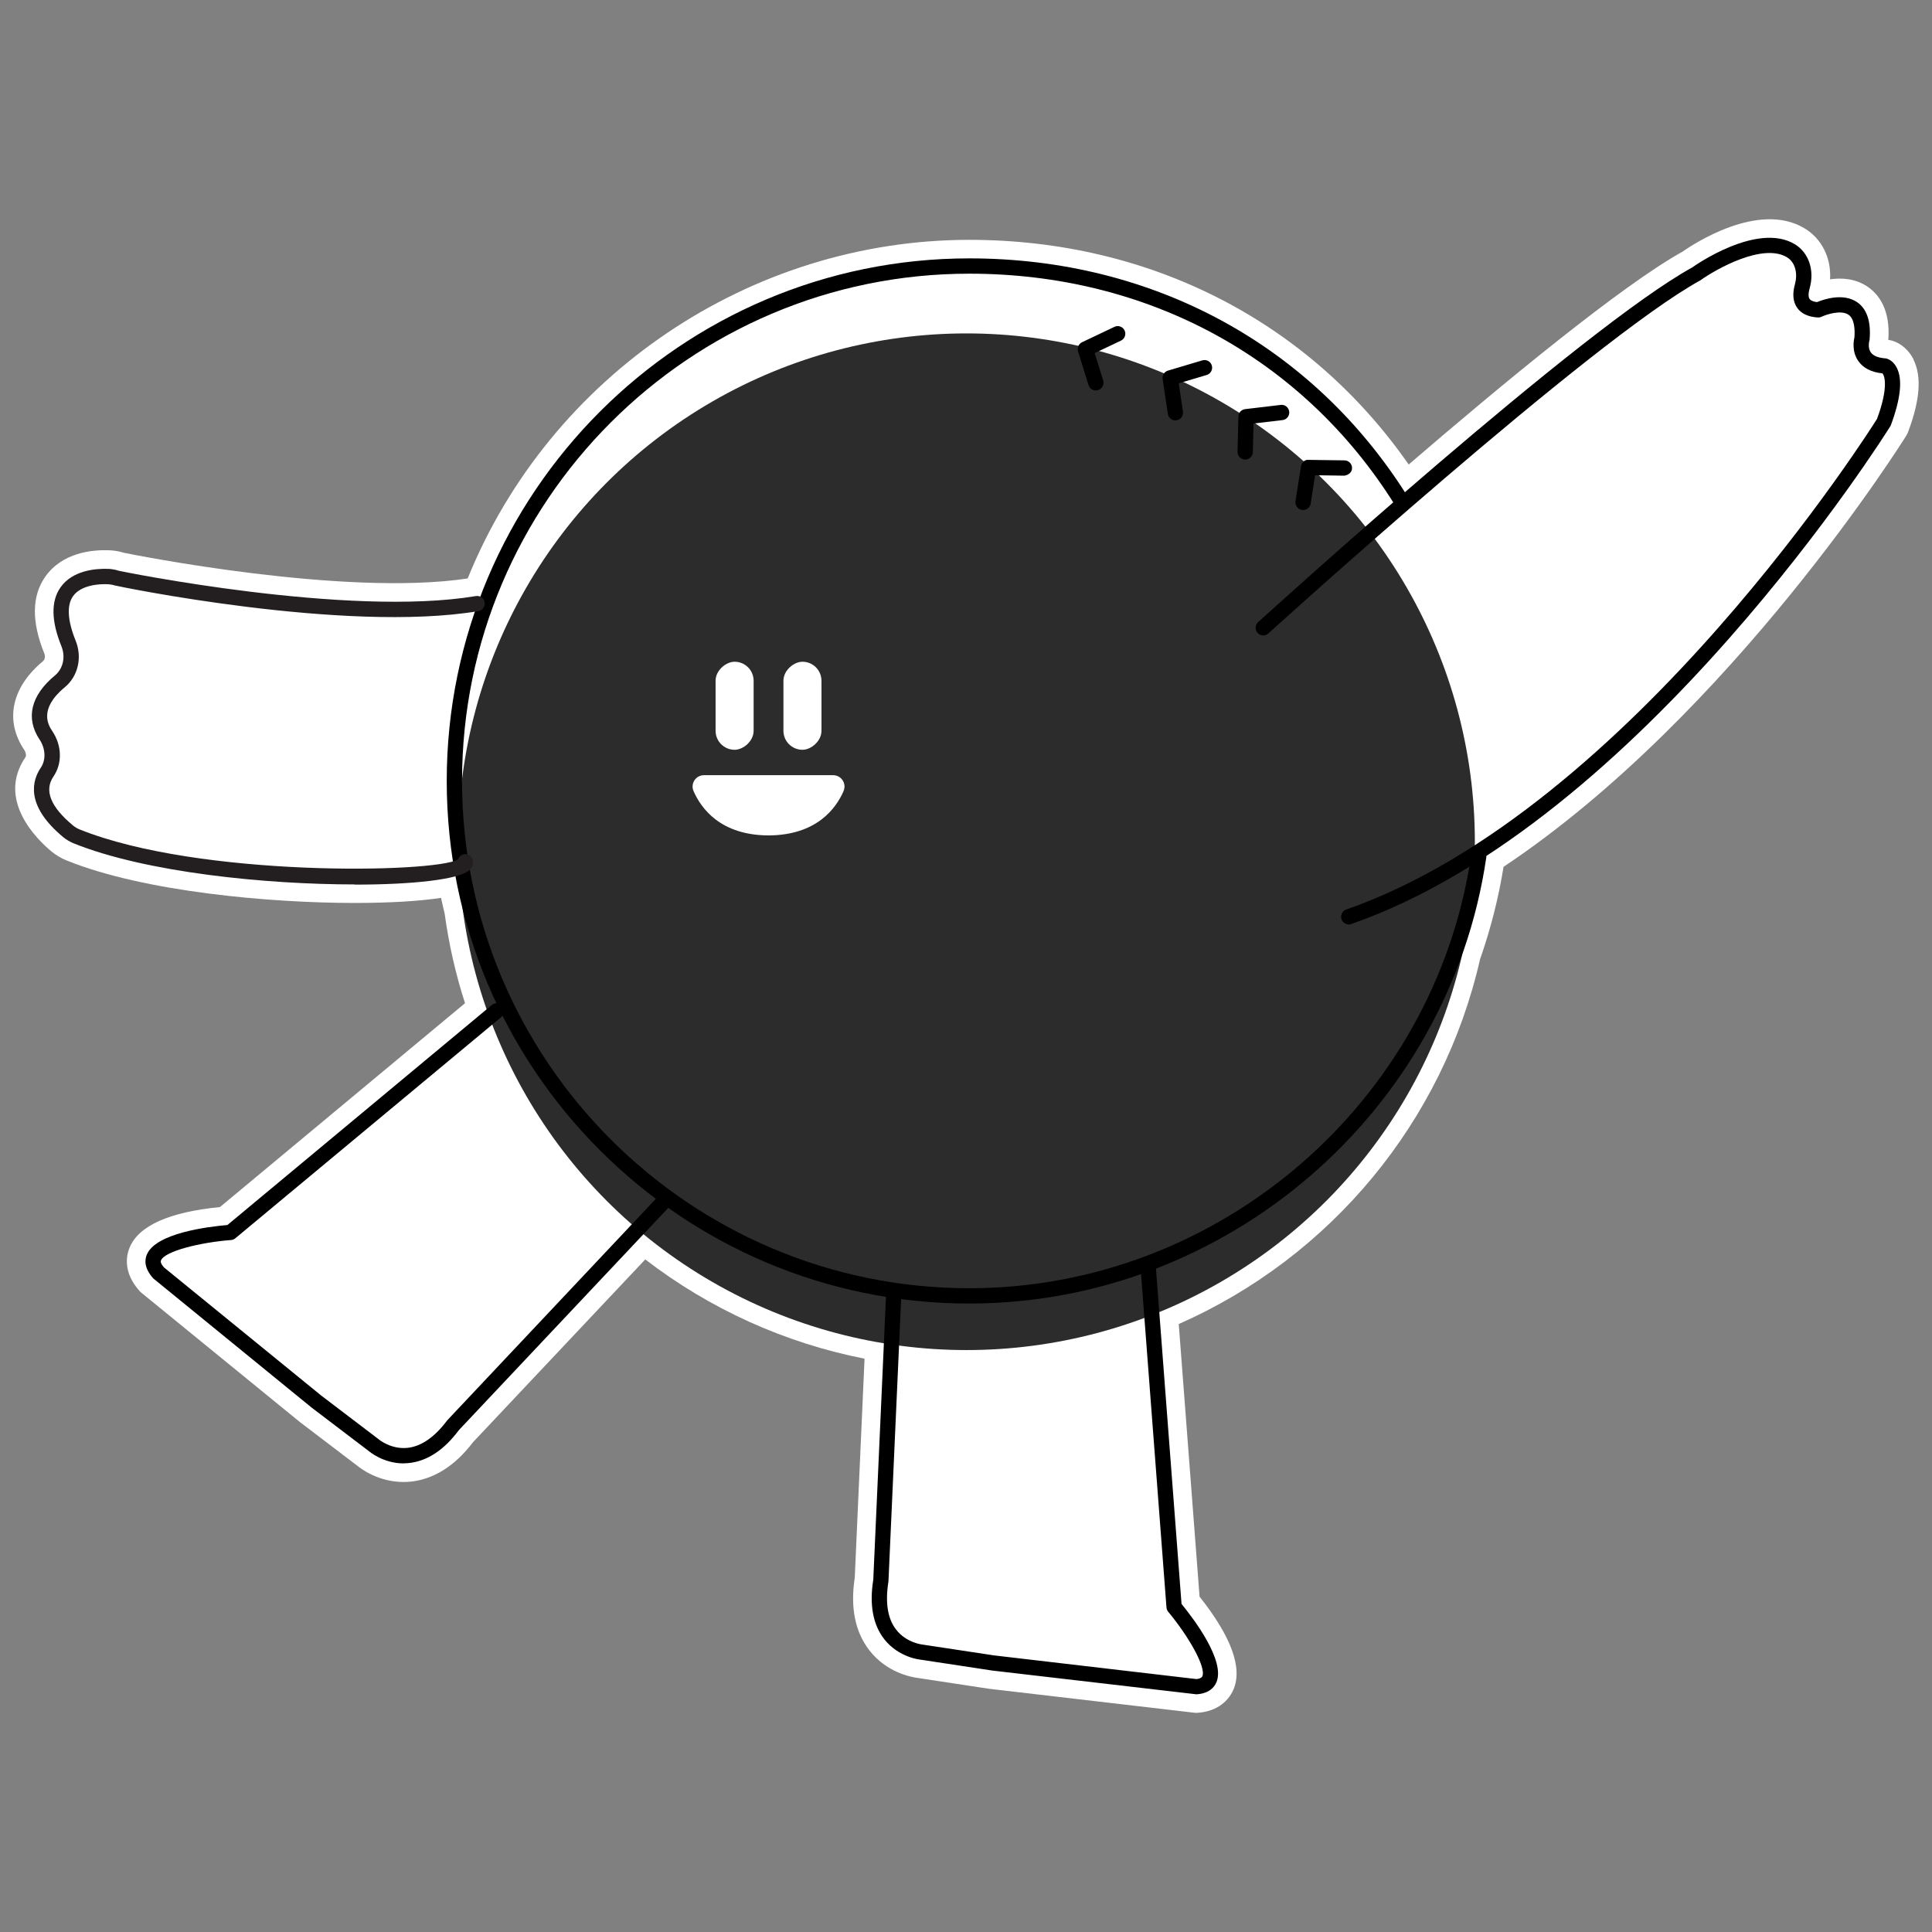 <?xml version="1.0" encoding="UTF-8"?>
<svg id="Layer_2" xmlns="http://www.w3.org/2000/svg" viewBox="0 0 311.81 311.81">
  <rect x="0" y="0" width="311.81" height="311.81" fill="#808080" stroke="none"/>
  <defs>
    <style>
      .cls-1 {
        fill: none;
      }

      .cls-2 {
        fill: #231f20;
      }

      .cls-3 {
        fill: #2d2c2c;
      }

      .cls-4 {
        fill: #fff;
      }
    </style>
  </defs>
  <g id="Layer_1-2" data-name="Layer_1">
    <path class="cls-4" d="M308.84,58.01c-.75-1.48-2.03-2.61-3.44-3.02-.2-.06-.41-.1-.64-.13.37-4.92-1.58-7.37-3.29-8.55-1.98-1.37-4.24-1.5-6.11-1.23.21-3.4-1.31-6.55-4.14-8.24-7.4-4.44-18.02,2.61-19.68,3.78-9.79,5.43-28.91,21.2-44.19,34.35-16.08-23.09-41.73-36.26-70.9-36.26-35.41,0-67.69,21.88-80.97,54.65-19.96,3-54.05-3.85-55.5-4.15-.32-.1-.84-.24-1.45-.32-.32-.05-.66-.07-.98-.08-2.64-.1-7.5.34-10.26,4.29-2.16,3.09-2.21,7.24-.16,12.31.21.51.13,1.03-.18,1.29-5.08,4.21-6.23,9.56-3.05,14.31.36.54.32,1.05.21,1.19-4.76,6.97,2.01,13.41,4.21,15.23.75.61,1.59,1.11,2.5,1.47,12.53,5.04,32.84,6.83,46.42,6.83,5.63,0,10.43-.29,13.94-.82.19.88.38,1.71.58,2.51.67,4.92,1.77,9.78,3.29,14.49l-39.55,32.9c-8.24.82-13.14,3.02-14.59,6.56-.54,1.32-1.05,3.99,1.59,6.96l.16.18,25.74,21,9.2,7c.7.58,3.5,2.67,7.51,2.67.42,0,.83-.02,1.21-.06,3.71-.39,7.17-2.59,10.01-6.35l27.81-29.51c10.4,8,22.53,13.5,35.39,16.02l-1.58,35.37c-.74,4.81.06,8.76,2.39,11.74,2.76,3.52,6.63,4.27,7.79,4.42h0s11.52,1.75,11.52,1.75l33.27,3.88h.25c2.76-.15,4.9-1.5,5.88-3.72,1.53-3.49-.3-8.54-5.45-15.03l-3.36-44c24.57-10.83,42.66-32.68,48.63-58.88,1.71-4.87,2.98-9.88,3.79-14.91,36.87-24.59,64.81-69.25,65.06-69.69l.22-.46c1.95-5.19,2.23-9.02.87-11.73Z"/>
    <g>
      <circle class="cls-3" cx="155.99" cy="135.85" r="82.04"/>
      <path d="M217.68,149.19c-.51,0-.99-.32-1.17-.83-.22-.64.12-1.35.76-1.57,46.04-16.03,85.28-78.56,85.67-79.19,1.81-4.89,1.28-6.9.87-7.34-1.8-.19-3.11-.86-3.9-2-1.05-1.51-.75-3.26-.62-3.79.1-1.33,0-3.01-.95-3.67-1.22-.84-3.61-.03-4.36.32-.19.09-.4.13-.6.12-1.55-.1-2.67-.62-3.33-1.56-.68-.96-.8-2.26-.35-3.85.41-1.45.18-3.42-1.3-4.31-3.9-2.34-11.4,1.89-13.97,3.72-17.54,9.64-69.2,56.51-69.72,56.99-.5.46-1.28.43-1.74-.08-.46-.5-.42-1.28.08-1.74,2.13-1.94,52.39-47.54,70.07-57.25.3-.23,10.47-7.4,16.54-3.75,2.26,1.36,3.22,4.21,2.41,7.09-.23.82-.24,1.44-.01,1.76.18.25.6.43,1.19.5,1.06-.44,4.23-1.54,6.49.02,1.57,1.09,2.24,3.11,2,6.01,0,.08-.02.17-.05.25,0,0-.29,1.09.25,1.84.39.55,1.18.87,2.35.96.08,0,.17.02.25.05.48.14,1.16.6,1.6,1.49.95,1.89.61,5.02-1,9.32-.5.85-40.21,64.12-87.06,80.43-.13.05-.27.07-.4.07Z"/>
      <path d="M156.44,210.38c-46.5,0-84.34-37.83-84.34-84.34s37.83-84.34,84.34-84.34c29.65,0,55.43,14.01,70.74,38.43.36.58.19,1.34-.39,1.7-.58.36-1.34.19-1.7-.39-14.85-23.69-39.87-37.27-68.65-37.27-45.14,0-81.87,36.73-81.87,81.87s36.73,81.87,81.87,81.87c40.31,0,75.13-30.03,80.99-69.86.1-.67.74-1.11,1.4-1.04.67.1,1.14.73,1.04,1.4-6.03,41.03-41.9,71.97-83.43,71.97Z"/>
      <path d="M193.03,273.44l-32.92-3.83-11.52-1.75c-.07,0-3.54-.33-5.88-3.31-1.82-2.33-2.42-5.56-1.77-9.59l2.09-46.6c.03-.66.57-1.18,1.23-1.18.02,0,.04,0,.06,0,.68.03,1.21.61,1.17,1.29l-2.1,46.75c-.55,3.45-.13,6.03,1.24,7.79,1.65,2.14,4.23,2.41,4.25,2.41l11.56,1.75,32.67,3.82c.44-.04.82-.19.94-.45.65-1.49-2.32-6.59-5.51-10.41-.16-.2-.26-.44-.28-.7l-4.19-54.95c-.05-.68.46-1.27,1.14-1.32.62-.07,1.27.46,1.32,1.14l4.16,54.56c2,2.45,7.13,9.22,5.62,12.67-.36.82-1.22,1.82-3.28,1.92Z"/>
      <path d="M65.12,236.18c-3.29,0-5.53-1.93-5.64-2.02l-9.18-6.98-25.56-20.85c-1.51-1.69-1.39-3-1.05-3.83,1.43-3.49,9.86-4.52,13.01-4.79l42.69-35.52c.52-.43,1.3-.36,1.74.16.43.52.36,1.3-.16,1.74l-42.99,35.76c-.2.16-.44.26-.69.28-4.97.38-10.7,1.79-11.31,3.29-.11.26.05.65.48,1.13l25.38,20.68,9.21,7.01c.08.07,2.04,1.72,4.75,1.43,2.22-.25,4.36-1.74,6.37-4.43l34.15-36.26c.47-.5,1.25-.52,1.74-.05.5.47.52,1.25.05,1.74l-34.06,36.15c-2.35,3.17-5.08,4.99-8.03,5.3-.3.03-.6.05-.89.05Z"/>
      <path d="M200.96,74.17h-.03c-.68-.02-1.22-.58-1.2-1.26l.14-5.69c.01-.61.48-1.12,1.09-1.19l5.74-.68c.65-.1,1.29.4,1.37,1.08.08.68-.4,1.29-1.08,1.37l-4.68.55-.11,4.62c-.02.67-.57,1.2-1.23,1.2Z"/>
      <path d="M189.7,67.85c-.6,0-1.13-.44-1.22-1.05l-.84-5.63c-.09-.61.28-1.19.87-1.36l5.54-1.65c.66-.19,1.34.18,1.53.83.19.65-.18,1.34-.83,1.53l-4.51,1.34.68,4.57c.1.67-.36,1.3-1.04,1.4-.06,0-.12.01-.18.01Z"/>
      <path d="M176.86,63.02c-.52,0-1.01-.34-1.18-.87l-1.69-5.44c-.18-.59.09-1.22.65-1.48l5.22-2.48c.61-.3,1.35-.03,1.64.58.29.61.03,1.35-.58,1.64l-4.25,2.02,1.38,4.42c.2.65-.16,1.34-.81,1.54-.12.04-.25.06-.37.06Z"/>
      <path d="M210.31,82.3c-.07,0-.13,0-.2-.01-.67-.11-1.13-.74-1.03-1.41l.89-5.62c.1-.6.57-1.11,1.24-1.04l5.78.08c.68,0,1.23.57,1.22,1.25-.01.68-.54,1.11-1.25,1.22l-4.71-.07-.72,4.57c-.1.61-.62,1.04-1.22,1.04Z"/>
      <path class="cls-2" d="M57.24,142.74c-14.4,0-33.71-1.95-45.3-6.61-.64-.26-1.22-.6-1.72-1.01-6.28-5.19-4.97-9.25-3.64-11.21.86-1.26.78-3.09-.19-4.55-2.3-3.45-1.42-7.12,2.47-10.34,1.33-1.1,1.75-3,1.05-4.73-1.65-4.07-1.7-7.26-.16-9.47,1.92-2.76,5.63-3.08,7.69-3.01.22,0,.44.02.65.06.55.07.96.2,1.09.25.31.08,36.93,7.55,57.62,4.08.68-.12,1.31.34,1.42,1.01s-.34,1.31-1.01,1.42c-21.55,3.61-58.48-4.06-58.76-4.16-.09-.03-.35-.11-.69-.15-.14-.02-.26-.03-.39-.03-1.26-.06-4.29.08-5.6,1.95-1.02,1.46-.87,3.93.43,7.14,1.11,2.73.4,5.77-1.76,7.55-4.32,3.58-2.57,6.21-1.99,7.08,1.55,2.33,1.62,5.2.18,7.31-1.54,2.25-.47,4.91,3.17,7.92.31.26.67.47,1.07.63,19.23,7.74,57.11,7.05,61.05,4.85.13-.41.46-.74.91-.84.67-.16,1.32.26,1.47.93.14.62-.08,1.23-.62,1.68-1.71,1.45-9.03,2.28-18.43,2.28Z"/>
      <g>
        <path class="cls-4" d="M136.14,127.67c.53-1.21-.36-2.56-1.68-2.56h-10.35s-.15,0-.15,0h-10.35c-1.32,0-2.2,1.35-1.68,2.56,1.25,2.86,4.39,7.1,12.03,7.16h0s.05,0,.08,0c.03,0,.05,0,.08,0h0c7.64-.07,10.78-4.3,12.03-7.16Z"/>
        <rect class="cls-4" x="111.46" y="110.84" width="14.21" height="6.14" rx="3.07" ry="3.07" transform="translate(4.65 232.47) rotate(-90)"/>
        <rect class="cls-4" x="122.41" y="110.84" width="14.21" height="6.14" rx="3.07" ry="3.07" transform="translate(15.6 243.42) rotate(-90)"/>
      </g>
    </g>
    <rect class="cls-1" width="311.81" height="311.81"/>
  </g>
</svg>